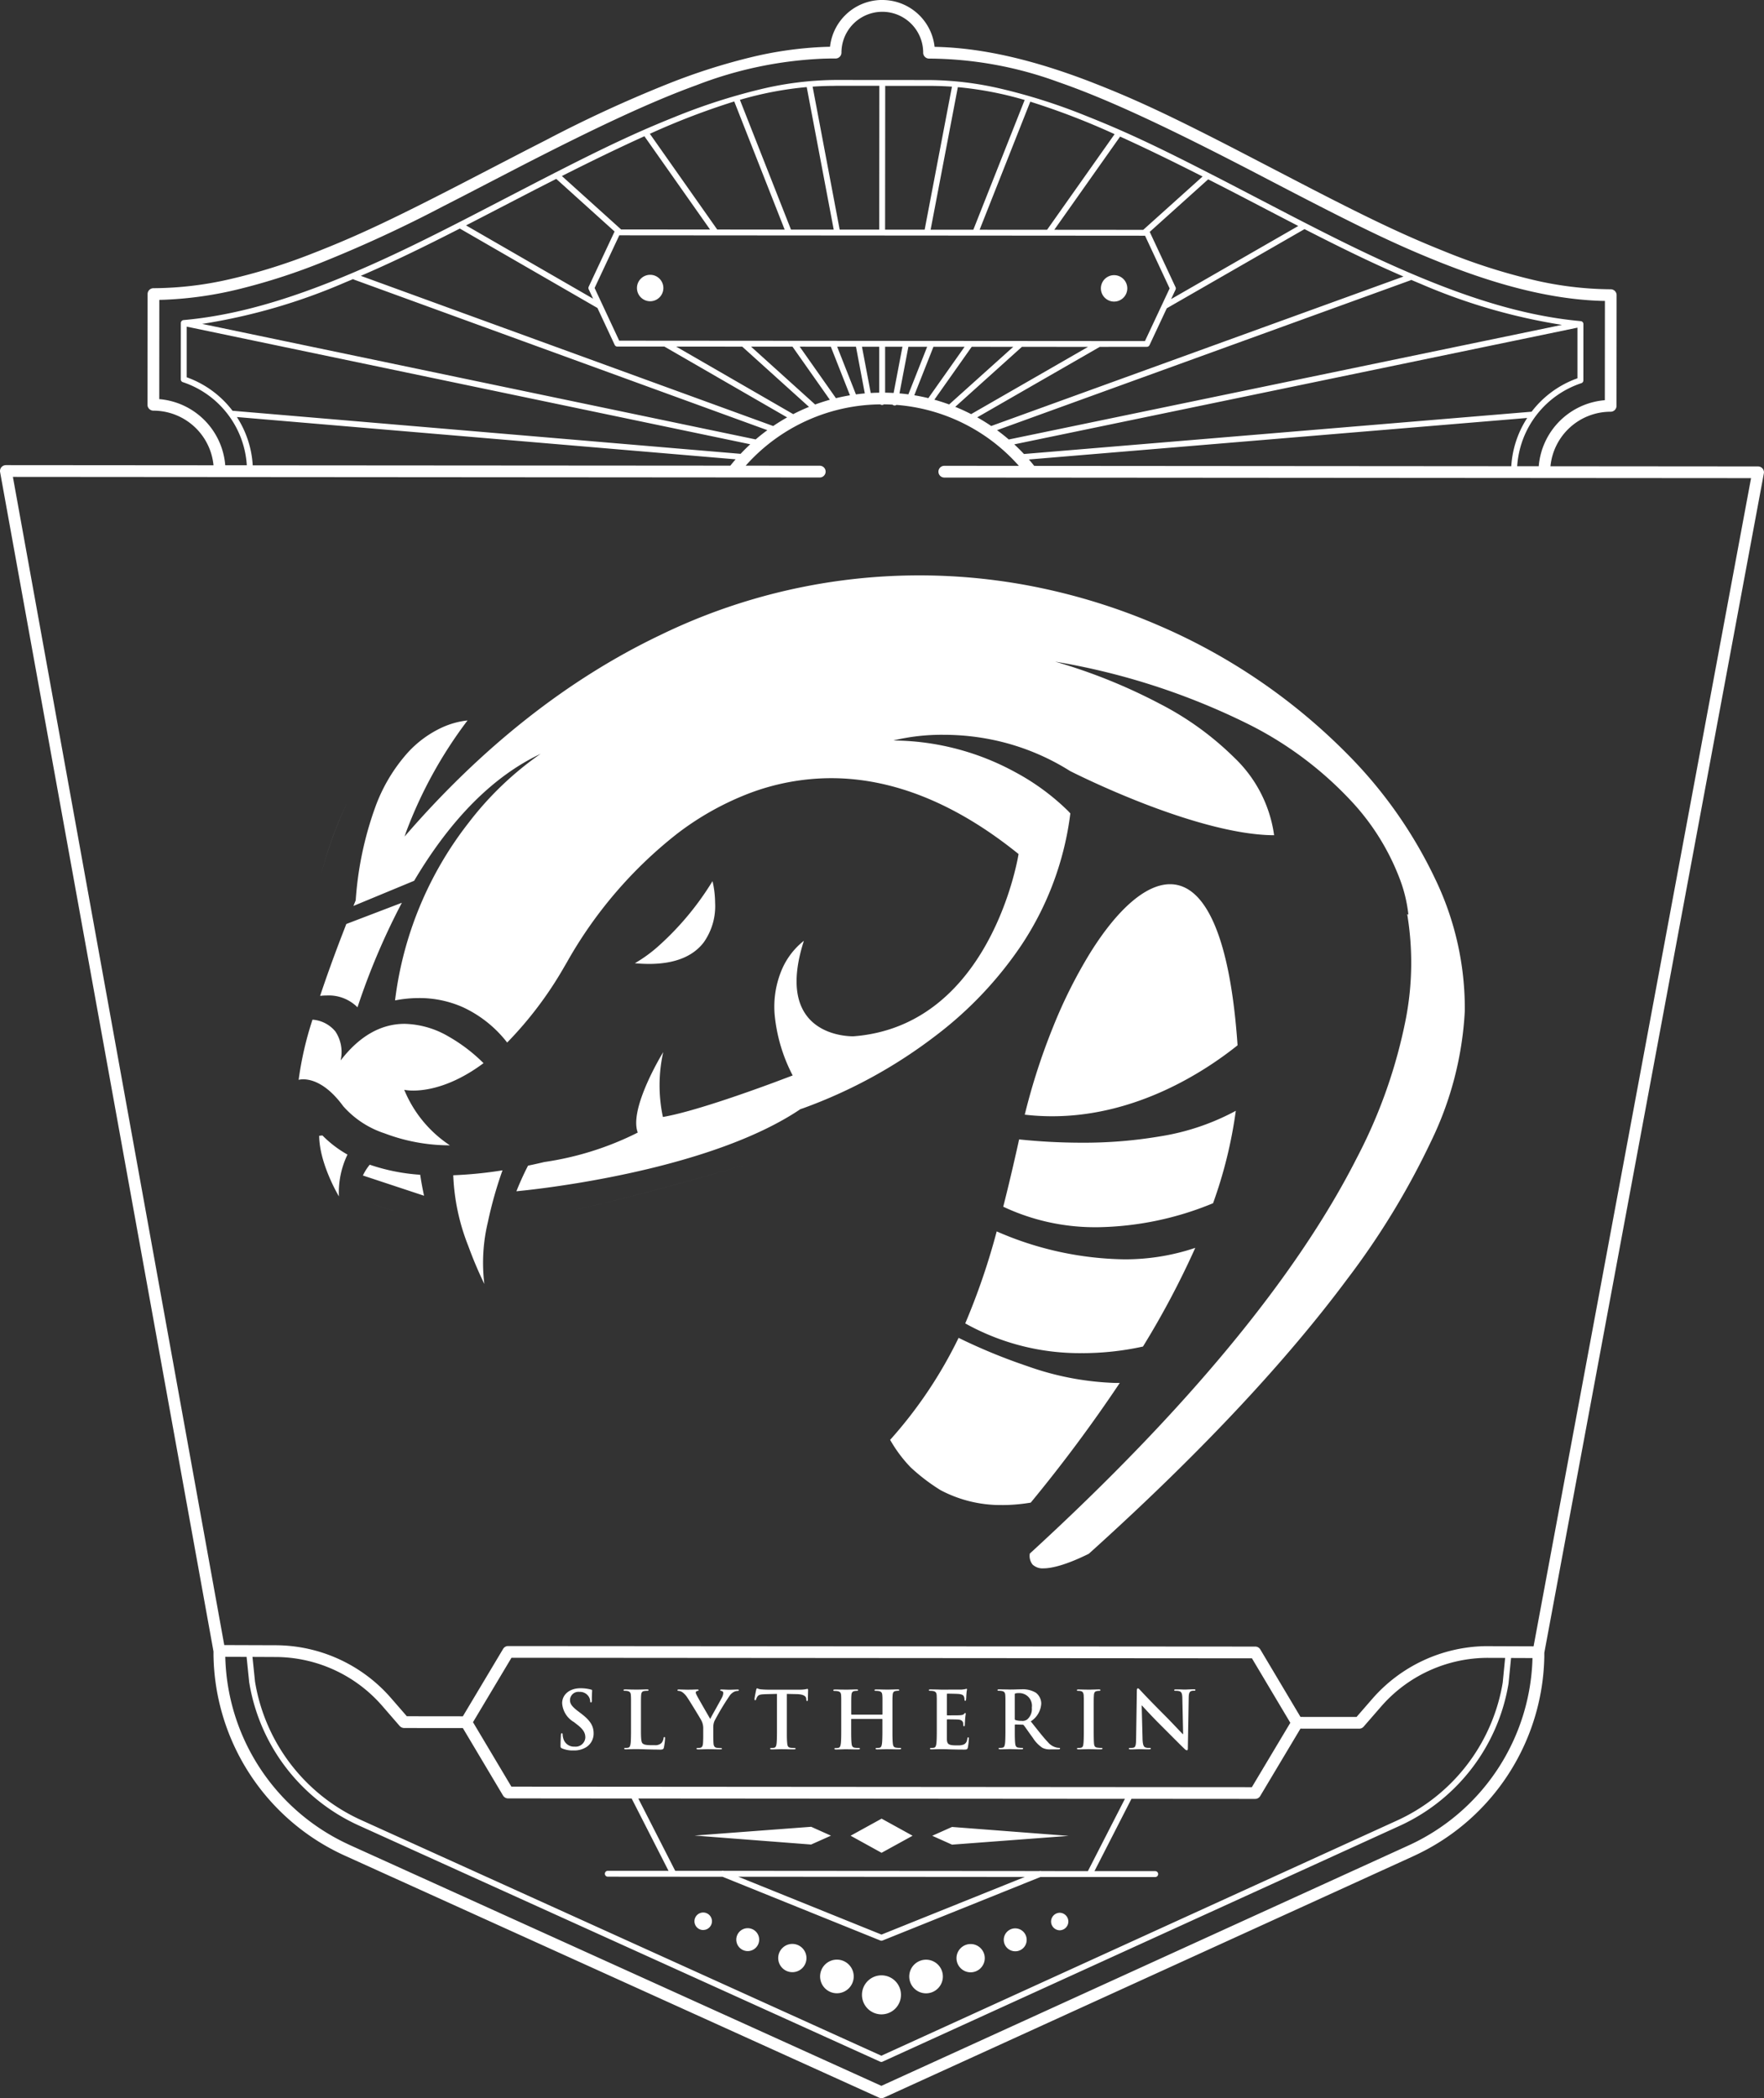 <svg xmlns="http://www.w3.org/2000/svg" width="222.899" height="265" viewBox="0 0 222.899 265">
  <rect x="0" y="0" width="222.899" height="265" fill="#333333" stroke="none"/>
  <g id="Group_4" data-name="Group 4" transform="translate(-1255.5 -339)">
    <g id="Group_3" data-name="Group 3">
      <path id="Subtraction_7" data-name="Subtraction 7" d="M111.374,265a.753.753,0,0,1-.185-.023l-.121-.042-67.49-30.56a28.258,28.258,0,0,1-16.6-25.293l0-.495L0,59.556,0,59.5l.005-.1.016-.085.015-.056.04-.094L.111,59.1l.053-.076.059-.065.044-.04.1-.07.08-.041.095-.033.092-.02.109-.008,26.236.02a7.637,7.637,0,0,0-7.6-6.9.745.745,0,0,1-.733-.633l-.008-.11.012-13.981A.742.742,0,0,1,19.4,36.4h.027a43.552,43.552,0,0,0,9.494-1.11A73.208,73.208,0,0,0,39.513,32l.782-.306,1.134-.455c4.56-1.853,8.793-3.865,16.773-7.976l8.357-4.326,2.483-1.27a163.7,163.7,0,0,1,15.264-7.039A77.973,77.973,0,0,1,94.8,7.255a47.331,47.331,0,0,1,9.489-1.335l.592-.015.029-.225A6.636,6.636,0,0,1,111.248,0l.244,0a6.644,6.644,0,0,1,6.574,5.69l.028.226.593.015c5.68.193,11.955,1.641,19.184,4.428l1.48.583,1.259.513c4.271,1.766,8.549,3.811,15.784,7.545l9.377,4.867,1.8.924c6.447,3.293,10.286,5.084,14.67,6.845l.4.162a75.562,75.562,0,0,0,11.044,3.54,43.817,43.817,0,0,0,9.85,1.2.745.745,0,0,1,.733.633l.007.109-.012,13.982a.744.744,0,0,1-.742.741h-.005a7.636,7.636,0,0,0-7.6,6.888l26.261.021.11.013.116.032.114.052.05.031.066.05.044.041.064.074.054.081.045.093.036.114.009.051a.736.736,0,0,1,.008.136l-.013.11L195.14,208.747l0,.458a28.254,28.254,0,0,1-16.2,25.07l-.425.2-66.825,30.461A.744.744,0,0,1,111.374,265ZM28.467,209.26a26.775,26.775,0,0,0,15.3,23.568l.42.2,67.183,30.42,66.521-30.323a26.77,26.77,0,0,0,15.755-23.706l-2.71-.011-.316,3.217a24.076,24.076,0,0,1-13.439,17.834l-.406.187-65.255,29.747a.356.356,0,0,1-.152.034.367.367,0,0,1-.079-.009l-.076-.024L45.311,230.549a24.091,24.091,0,0,1-13.745-17.625l-.076-.439-.331-3.216Zm3.436.011.32,3.116a23.338,23.338,0,0,0,13,17.3l.393.182,65.751,29.773,65.1-29.678a23.361,23.361,0,0,0,13.342-17.019l.074-.424.306-3.123-2.166-.007h-.019a17.907,17.907,0,0,0-13.181,5.806l-.294.33-2.222,2.555a.743.743,0,0,1-.454.247l-.106.007-7.422-.005-5.088,8.515a.741.741,0,0,1-.527.353l-.111.008-15.628-.011-4.672,9.128,7.675.005a.372.372,0,0,1,.364.3l.007.075a.373.373,0,0,1-.3.364l-.075.007-8.261-.005-.022,0-6.22,0-19.949,8.021a.372.372,0,0,1-.138.026.377.377,0,0,1-.071-.006l-.068-.02-19.943-8.05-14.5-.011a.371.371,0,0,1-.074-.734l.075-.007,7.677.005-4.66-9.137L64.2,227.142a.74.74,0,0,1-.573-.271l-.064-.091-5.077-8.521-7.418-.007a.75.75,0,0,1-.484-.181L50.505,218l-2.219-2.558a17.923,17.923,0,0,0-13.045-6.152l-.443-.005Zm61.39,27.766h0l18.095,7.305,18.1-7.278-36.2-.028Zm38.167-.734a.366.366,0,0,1,.116.019l5.891.005,4.675-9.128-61.485-.045,4.661,9.135,5.891,0a.356.356,0,0,1,.115-.019.4.4,0,0,1,.067.006l.049.013,39.9.03.049-.014A.322.322,0,0,1,131.46,236.3ZM64.63,209.381l-4.862,8.136,4.851,8.141,93.565.068,4.861-8.134-4.85-8.142Zm-.419-1.481,94.406.067a.744.744,0,0,1,.573.272l.064.091,5.075,8.521,7.084.005,2-2.3a19.39,19.39,0,0,1,14.175-6.641l.442,0,5.753.021L221.264,60.39l-101.948-.073a.742.742,0,0,1-.108-1.475l.109-.008,9.429.006a23.026,23.026,0,0,0-15.475-7.7.359.359,0,0,1-.223.077.368.368,0,0,1-.263-.108c-.354-.022-.716-.034-1.106-.038l-.016.014a.364.364,0,0,1-.207.063.369.369,0,0,1-.223-.075l.259,0h-.016a23.032,23.032,0,0,0-17.252,7.743l9.361.008a.742.742,0,0,1,.741.743.743.743,0,0,1-.632.733l-.11.008L92.406,60.3,1.629,60.233,28.337,207.776l6.464.022a19.4,19.4,0,0,1,14.312,6.338l.293.33,2,2.3,7.08.008,5.089-8.515a.735.735,0,0,1,.527-.353ZM105.554,10.1h.026l11.811.009a41.135,41.135,0,0,1,9.2,1.124,72.874,72.874,0,0,1,10.417,3.311l1.39.557,1.273.526c3.335,1.4,6.593,2.933,11.247,5.29L153.9,22.44l1.184.611,8.305,4.316,1.237.636c5.583,2.866,9.254,4.628,13.092,6.286l.4.171c8.079,3.463,14.734,5.38,20.944,6.033l.729.075.077.027.063.038.048.042.03.037a.365.365,0,0,1,.063.142l.007.076-.005,7.114a.369.369,0,0,1-.254.352,11.861,11.861,0,0,0-8.108,10.49l2.723,0a9.122,9.122,0,0,1,8.279-8.334l.074-.007.01-12.536L202.278,38c-5.732-.19-12.081-1.669-19.408-4.519l-.772-.3-1.3-.526c-4.921-2.016-9.335-4.146-18.891-9.116l-4.241-2.207-1.361-.7c-10.243-5.269-17.007-8.345-22.619-10.286a48.12,48.12,0,0,0-16.291-2.947.742.742,0,0,1-.742-.742,5.163,5.163,0,0,0-10.327-.008.744.744,0,0,1-.743.741l-.729,0-.743.017A50.068,50.068,0,0,0,88,10.761c-5.6,2.035-12.39,5.176-22.716,10.5l-6.937,3.591-2.36,1.208a165.916,165.916,0,0,1-15.15,7.011,78.446,78.446,0,0,1-10.613,3.438,47.128,47.128,0,0,1-9.575,1.354l-.519.012-.008,12.537.073.005a9.123,9.123,0,0,1,8.267,8.348l2.724,0a11.8,11.8,0,0,0-2.29-6.289.284.284,0,0,1-.051-.068A11.8,11.8,0,0,0,23.1,48.266a.373.373,0,0,1-.246-.275l-.008-.077.005-7.114.008-.076a.368.368,0,0,1,.061-.139l.04-.047L23,40.5l.067-.04.068-.024.055-.009c6.238-.554,12.907-2.4,20.989-5.8l.813-.345c4.193-1.8,8.151-3.7,14.6-7.018l8.276-4.285,2.282-1.171a.24.24,0,0,1,.059-.03l1.828-.928c5.479-2.764,9.048-4.406,13.169-6.056A75.38,75.38,0,0,1,96.033,11.29,41.526,41.526,0,0,1,105.554,10.1Zm87.423,42.689-62.966,5.245c.222.255.427.5.612.732l.06.076,60.283.044A12.568,12.568,0,0,1,192.977,52.789ZM29.934,52.673a12.562,12.562,0,0,1,2,6.1l60.351.042.061-.076c.205-.254.41-.5.608-.725Zm169.4-11.29-71.172,14.74c.427.4.84.807,1.226,1.219L193.534,52a12.6,12.6,0,0,1,5.432-4.087l.362-.134,0-6.395ZM23.589,41.255l0,6.395.056.02a12.574,12.574,0,0,1,5.737,4.211l64.2,5.44c.39-.415.8-.822,1.219-1.209Zm154.718-5.908a.384.384,0,0,1-.069.05l-.05.022-52.2,18.913c.512.375,1.01.772,1.482,1.177l69.9-14.476a73.916,73.916,0,0,1-17.853-5.18Zm-133.681-.1h0l-1.013.422A74.3,74.3,0,0,1,25.549,40.91L95.488,55.5c.483-.414.979-.807,1.474-1.169L44.745,35.322a.363.363,0,0,1-.12-.071Zm94.341,8.564-15.485,8.9c.61.343,1.206.711,1.769,1.093l52.094-18.876-.986-.43c-3.36-1.481-6.7-3.091-11.521-5.56l-17.405,10-2.183,4.657a.372.372,0,0,1-.251.2l-.085.01ZM58.106,28.867h0l-1.915.971c-3.946,1.988-6.943,3.409-10.023,4.751l-.58.249L97.7,53.808c.567-.384,1.16-.751,1.762-1.089L83.951,43.774l-5.945,0a.37.37,0,0,1-.291-.141l-.045-.073L75.495,38.9,58.106,28.868ZM85.439,43.775l14.791,8.532c.652-.336,1.324-.644,1.994-.916l-8.437-7.609Zm43.69.032-8.424,7.577c.688.279,1.363.589,2.007.921l14.77-8.492ZM94.9,43.782,103,51.09c.613-.224,1.239-.426,1.858-.6l-4.72-6.706Zm27.885.02-4.718,6.682c.634.176,1.262.378,1.866.6l8.1-7.277Zm-21.735-.016,4.579,6.505c.587-.143,1.183-.265,1.772-.364l-2.419-6.138Zm16.9.014h0l-2.42,6.123c.6.1,1.2.223,1.774.363l4.578-6.483-3.932,0Zm-12.166-.009,2.372,6.024c.38-.052.758-.094,1.121-.126l-1.117-5.9Zm9,.006-1.125,5.888c.39.035.768.077,1.122.125l2.376-6.011-2.373,0Zm-5.865,0,1.107,5.839.5-.024.57-.015,0-5.8Zm2.925,0,0,5.8.135,0c.321.006.637.019.94.036l1.113-5.835ZM78.253,29.722l-3.118,6.651,3.108,6.656,66.434.049,3.118-6.651-3.107-6.656Zm74.409-7.07-7.382,6.635,3.261,6.985a.375.375,0,0,1,.026.238l-.026.076-.561,1.193,16.071-9.236L161.271,27.1l-4.709-2.451-1.985-1.024C153.982,23.324,153.356,23,152.663,22.651Zm-82.373-.059h0l-2.6,1.325-7.765,4.018-1.036.532,16.056,9.258-.557-1.193a.369.369,0,0,1-.026-.238l.026-.077,3.271-6.978-7.372-6.647Zm71.245-5.339h0L133.22,29.021l11.239.009,7.5-6.738-1.636-.824c-3.339-1.673-6.213-3.052-8.784-4.215Zm-11.348-4.41-6.4,16.171,8.524.006,8.531-12.077A91.61,91.61,0,0,0,130.186,12.843Zm-9.153-1.834-3.44,18,5.4,0,6.483-16.381A44.133,44.133,0,0,0,121.033,11.009Zm-9.178-.165-.015,18.162,5,0,3.449-18.059c-.821-.057-1.681-.091-2.557-.1Zm-6.316,0c-.968,0-1.929.032-2.856.1L106.1,29l5,0,.014-18.161-5.533,0Zm-3.6.154h0a44.12,44.12,0,0,0-8.444,1.611L99.948,29l5.4,0L101.938,11ZM92.78,12.816A91.816,91.816,0,0,0,82.117,16.9l8.511,12.09L99.149,29ZM81.428,17.209C78.474,18.54,75.062,20.183,71,22.233l7.483,6.748,11.239.009L81.428,17.209Zm29.951,237.21a2.464,2.464,0,1,1,2.468-2.462A2.467,2.467,0,0,1,111.38,254.419Zm5.635-2.656a2.124,2.124,0,1,1,2.127-2.121A2.128,2.128,0,0,1,117.014,251.763Zm-11.265-.008a2.124,2.124,0,1,1,2.127-2.121A2.128,2.128,0,0,1,105.749,251.755Zm16.9-2.646a1.786,1.786,0,1,1,1.786-1.786A1.792,1.792,0,0,1,122.651,249.109Zm-22.532-.019a1.784,1.784,0,1,1,1.786-1.782A1.775,1.775,0,0,1,100.119,249.09Zm28.165-2.639a1.447,1.447,0,1,1,1.448-1.445A1.434,1.434,0,0,1,128.284,246.452Zm-33.8-.024a1.446,1.446,0,1,1,1.447-1.445A1.449,1.449,0,0,1,94.487,246.427ZM133.92,243.8a1.106,1.106,0,0,1-1.105-1.106,1.111,1.111,0,0,1,1.107-1.107,1.107,1.107,0,0,1,0,2.213Zm-45.063-.033a1.106,1.106,0,1,1,1.106-1.105A1.107,1.107,0,0,1,88.857,243.762Zm22.539-9.753h0l-3.914-2.158L111.4,229.7l3.916,2.158-3.917,2.153Zm8.9-1.031h0l-2.5-1.12,2.5-1.115,14.738,1.128-14.74,1.108h0Zm-17.8-.014h0L87.76,231.835l14.741-1.107,2.5,1.12-2.5,1.116ZM72.482,221.087a3.441,3.441,0,0,1-1.463-.26c-.161-.07-.19-.121-.19-.341l.009-.5c.011-.31.027-.6.035-.734v-.011l0-.072c.012-.177.05-.26.121-.26s.094.069.1.122l0,.048a2.062,2.062,0,0,0,.091.512,1.389,1.389,0,0,0,1.433,1.012,1.223,1.223,0,0,0,1.344-1.143c0-.5-.167-.965-.983-1.6l-.461-.361a2.979,2.979,0,0,1-1.484-2.375c0-1.115.952-1.895,2.316-1.895a4.914,4.914,0,0,1,1.24.146l.093.024c.1.023.14.057.14.121l-.025.457v.032c0,.09-.008.213-.011.363l0,.352c0,.219-.03.3-.111.3-.055,0-.086-.038-.1-.116l0-.065a1.21,1.21,0,0,0-.26-.661l-.1-.113a1.3,1.3,0,0,0-1-.379,1.061,1.061,0,0,0-1.192,1.033c0,.451.225.782.893,1.311l.45.342c1.2.9,1.644,1.594,1.644,2.556a2.03,2.03,0,0,1-.942,1.744A2.88,2.88,0,0,1,72.482,221.087Zm77.494-.02a.474.474,0,0,1-.274-.155l-.518-.5-2.834-2.836c-.733-.741-1.422-1.481-1.876-1.973l-.029-.031-.154-.165h-.029l.109,4.18c.018.7.123,1.033.351,1.112a1.333,1.333,0,0,0,.4.068l.125,0c.119,0,.17.024.17.08,0,.072-.067.1-.23.1l-.4,0c-.2,0-.364-.01-.5-.015l-.05,0h-.005l-.078,0c-.085,0-.158-.006-.213-.006l-.746.027-.337,0c-.121,0-.22-.008-.22-.1,0-.044.034-.069.105-.077l.056,0a1.827,1.827,0,0,0,.451-.049c.257-.079.3-.365.311-1.244l.09-5.9c0-.233.041-.341.13-.341.071,0,.133.053.223.15l.546.581c.2.214.94.983,1.835,1.89l1.123,1.13c.357.365.811.841,1.175,1.223l0,0,.084.088,0,0,.094.1,0,0c.294.308.526.551.59.611h.05l-.1-4.5c-.01-.587-.089-.8-.34-.9a1.655,1.655,0,0,0-.532-.059c-.114,0-.16-.026-.16-.091s.091-.085.189-.088l.451,0c.186,0,.362.011.509.016l.093,0,.14,0h.091c.034,0,.1,0,.185-.007.174-.008.462-.022.8-.022.121,0,.23.007.23.09,0,.049-.037.077-.115.087l-.065,0a1.1,1.1,0,0,0-.3.03c-.274.078-.361.277-.371.851l-.11,6.325C150.107,220.974,150.068,221.067,149.977,221.067Zm-28.228-.09-.765-.007c-.2,0-.377-.008-.541-.012l-.08,0-.27-.007h-.009l-.068,0-.467-.02-.082,0-.311-.008h-.481l-.965.029c-.135,0-.2-.033-.2-.1,0-.043.031-.067.1-.076l.063,0a1.607,1.607,0,0,0,.36-.04c.2-.04.253-.273.291-.552.042-.349.049-.975.05-1.6l0-3.909c0-.188-.005-.321-.012-.445l0-.071c-.019-.322-.091-.5-.431-.571a2.077,2.077,0,0,0-.392-.031c-.1,0-.169-.015-.169-.09s.084-.09.22-.09l.813.01.536.019,2.6-.009.3-.036a1.257,1.257,0,0,0,.131-.023l.108-.032a.2.2,0,0,1,.052-.009c.053,0,.06.046.06.091a.534.534,0,0,1-.014.094c-.012.061-.028.151-.044.3l-.035.449,0,.071v.025c-.009.146-.02.311-.032.377s-.03.11-.1.11c-.053,0-.079-.027-.088-.091l-.009-.172a.912.912,0,0,0-.053-.238c-.067-.172-.154-.3-.671-.361l-.194-.012c-.349-.015-1.057-.029-1.229-.029-.049,0-.07.03-.07.1v2.536c0,.072.011.111.07.111l1.3-.009c.158,0,.255-.007.3-.012.243-.02.392-.05.481-.15l.013-.014c.063-.072.1-.115.148-.115s.07.026.07.079l-.054.441c-.008.081-.017.177-.026.291l-.04.671c0,.08,0,.191-.091.191-.048,0-.076-.018-.086-.055l-.023-.266a1.077,1.077,0,0,0-.022-.13c-.058-.231-.236-.355-.561-.391-.192-.021-1.2-.031-1.424-.031-.05,0-.06.04-.06.1l0,2.072c0,.1,0,.192,0,.274.02.672.164.841,1.2.841l.3,0a1.763,1.763,0,0,0,.64-.115.759.759,0,0,0,.422-.6l.029-.145c.019-.107.038-.151.11-.151s.077.047.08.123v.058a7.846,7.846,0,0,1-.131,1.112C122.221,220.977,122.13,220.977,121.749,220.977Zm-38.491,0c-.539,0-.947-.01-1.386-.023h-.015l-.293-.008-.626-.022-.3-.005h-.6l-.274.008c-.123,0-.254.006-.369.011h-.022c-.109,0-.21.008-.3.008-.134,0-.2-.033-.2-.1,0-.043.031-.067.1-.076l.062,0a1.611,1.611,0,0,0,.361-.04c.2-.04.252-.273.291-.552.03-.258.045-.661.049-1.346l0-4.186c0-.23-.008-.358-.016-.491-.02-.329-.089-.5-.431-.571a1.273,1.273,0,0,0-.205-.027l-.126,0c-.121,0-.171-.026-.171-.09s.085-.09.221-.09c.238,0,.508.008.77.016l.08,0,.081,0,.325.008.341,0,.3-.008.085,0c.272-.008.553-.016.753-.016.126,0,.211.015.211.09,0,.054-.034.08-.115.087l-.065,0a2.752,2.752,0,0,0-.392.031c-.23.043-.328.168-.362.461l-.009.11c-.013.209-.017.4-.019.923v3.448c0,1.036.034,1.523.209,1.673s.405.221,1.213.221l.334,0a1.121,1.121,0,0,0,.839-.277,1.237,1.237,0,0,0,.243-.5l.018-.1c.01-.093.032-.151.11-.151s.08.055.08.171l-.007.135a7.553,7.553,0,0,1-.142,1.018c-.054.193-.093.26-.5.27Zm55.852-.03-.433,0c-.219,0-.426-.009-.608-.014h-.058c-.217-.007-.363-.011-.464-.011l-1.1.029h-.019l-.141,0c-.135,0-.2-.033-.2-.1,0-.043.031-.068.1-.076l.063,0a1.633,1.633,0,0,0,.362-.04c.159-.031.239-.147.277-.4l.013-.1c.039-.323.047-.87.049-1.363l0-4.279c0-.145-.006-.256-.012-.369l0-.063c-.021-.342-.123-.51-.341-.561a1.222,1.222,0,0,0-.238-.037l-.123,0c-.1,0-.16-.017-.16-.1,0-.056.07-.079.24-.079l.581.012.188.006h.018l.138,0,.234.006.143,0c.11,0,.3-.006.492-.013l.063,0c.222-.007.474-.016.668-.016.144,0,.211.025.211.079s-.032.091-.105.1l-.056,0a1.648,1.648,0,0,0-.3.031c-.231.042-.328.167-.361.461l-.02.326c-.006.164-.008.37-.009.712V218.6c0,.766.009,1.306.04,1.634.03.282.106.453.4.491a4.236,4.236,0,0,0,.511.04c.105,0,.161.028.161.08S139.232,220.947,139.11,220.947Zm-5.362,0H132.8a2.052,2.052,0,0,1-1.073-.191,4.143,4.143,0,0,1-1.21-1.251l-.367-.506c-.094-.132-.188-.265-.276-.391l-.019-.027c-.225-.321-.417-.593-.493-.681a.211.211,0,0,0-.181-.071l-.872-.02c-.055,0-.079.025-.079.081l0,1.176c.005.533.02.885.047,1.108.027.268.077.511.391.552a4.571,4.571,0,0,0,.491.04c.078,0,.121.028.121.08,0,.068-.066.1-.2.1l-.552-.007-.922-.023-.929.026c-.1,0-.193,0-.294,0-.134,0-.2-.033-.2-.1,0-.043.031-.068.1-.076l.063,0a1.611,1.611,0,0,0,.361-.04c.2-.039.249-.263.291-.552.029-.253.044-.668.048-1.346l0-4.245c0-.178-.008-.293-.015-.432-.02-.328-.089-.5-.431-.571a2.115,2.115,0,0,0-.391-.031c-.121,0-.171-.026-.171-.09s.085-.09.221-.09l.545.008.147,0,.279.008h.048c.156,0,.279.008.354.008l.375-.006h.059l.289-.008c.264-.008.534-.015.691-.015a3.216,3.216,0,0,1,1.844.431,1.731,1.731,0,0,1,.681,1.372,2.838,2.838,0,0,1-1.323,2.245l.98,1.234c.393.49.81,1,1.194,1.4a2,2,0,0,0,1.113.68l.01,0a1.463,1.463,0,0,0,.281.031c.077,0,.12.028.12.08C133.938,220.93,133.862,220.947,133.748,220.947Zm-4.9-7.106a2.178,2.178,0,0,0-.531.04c-.066.019-.09.055-.09.14v3.047c0,.109.02.15.09.18a2.61,2.61,0,0,0,.761.1,1,1,0,0,0,.713-.171,1.739,1.739,0,0,0,.591-1.5A1.6,1.6,0,0,0,128.846,213.841Zm-28.5,7.106-.433,0c-.228,0-.441-.009-.628-.014h-.034l-.134,0h-.006c-.142,0-.254-.007-.338-.007l-1.1.029h-.019l-.141,0c-.134,0-.2-.033-.2-.1,0-.043.031-.067.1-.076l.063,0a1.632,1.632,0,0,0,.362-.04c.208-.041.263-.29.291-.552s.044-.663.048-1.346l0-4.9-1.493.04c-.559.02-.818.065-.972.291a1.421,1.421,0,0,0-.15.284l-.021.067c-.022.086-.053.12-.111.12-.075,0-.089-.059-.089-.16,0-.161.187-1.063.21-1.153.028-.12.057-.19.121-.19a.287.287,0,0,1,.1.033.918.918,0,0,0,.326.087c.294.032.678.051,1,.051h3.969a4.689,4.689,0,0,0,.691-.051l.246-.048.025,0c.068,0,.08.055.08.211l-.029,1.047v.027c0,.017,0,.032,0,.047v.005h0c0,.013,0,.025,0,.037-.01.1-.029.16-.09.16s-.089-.031-.1-.122l-.018-.188c-.015-.2-.189-.539-1.183-.562l-1.263-.03,0,5.138c0,.437.014.748.033.977l.013.139c.029.262.08.5.391.541a4.237,4.237,0,0,0,.511.04c.105,0,.161.028.161.08S100.47,220.947,100.349,220.947Zm-9.333,0-.417,0c-.221,0-.428-.009-.61-.014h-.036l-.095,0c-.153,0-.286-.008-.377-.008l-1.107.029H88.23c-.132,0-.22-.017-.22-.1,0-.042.034-.067.1-.076l.059,0a1.59,1.59,0,0,0,.352-.04c.181-.035.288-.226.311-.552.017-.244.027-.533.029-.836v-.987a2.137,2.137,0,0,0-.23-1.051l-.054-.1c-.255-.45-1.287-2.141-1.655-2.7l-.057-.085a2.473,2.473,0,0,0-.691-.732,1.242,1.242,0,0,0-.323-.12l-.1-.011c-.1,0-.15-.03-.15-.09s.068-.09.191-.09l.991.027h.034l.238,0,.226-.006.11,0,.073,0c.188-.008.423-.017.664-.017.1,0,.15.03.15.09s-.057.068-.169.1l-.051.014a.182.182,0,0,0-.14.18.627.627,0,0,0,.072.239l.049.1c.114.244,1.048,1.862,1.5,2.639l.035.061.007.013.132.228.032.056.074-.148c.119-.228.357-.654.608-1.105l.071-.127.013-.022.04-.072c.311-.56.633-1.139.7-1.284a1.331,1.331,0,0,0,.14-.521.241.241,0,0,0-.211-.251l-.1-.026c-.053-.019-.078-.042-.078-.074,0-.066.045-.09.17-.09.173,0,.348.009.5.016s.294.014.44.014l.234,0,.318-.011.155-.005c.158-.005.294-.01.366-.01.123,0,.18.025.18.079s-.044.086-.128.1l-.062,0a1.084,1.084,0,0,0-.441.121,1.5,1.5,0,0,0-.542.491,32.529,32.529,0,0,0-1.914,3.187,2.1,2.1,0,0,0-.149.838v1.152l.01.465c.006.156.012.27.021.371.023.347.15.517.41.552a4.177,4.177,0,0,0,.5.04c.105,0,.161.028.161.08S91.154,220.947,91.016,220.947Zm22.644,0-.428,0c-.222,0-.432-.009-.617-.014l-.081,0h-.008l-.1,0-.227-.006H112.1c-.083,0-.216,0-.37.009l-.106,0c-.245.008-.55.017-.778.017-.143,0-.21-.032-.21-.1,0-.043.031-.068.1-.077l.063,0a1.645,1.645,0,0,0,.361-.04c.2-.04.252-.273.291-.551.037-.311.045-.831.049-1.347v-1.67a.057.057,0,0,0-.059-.059h-3.829a.052.052,0,0,0-.059.059v1.418c0,.724.011,1.275.049,1.609.029.262.08.5.391.541.1.015.235.028.344.034l.167.005c.1,0,.161.029.161.081s-.069.1-.2.1l-.427,0c-.222,0-.433-.009-.618-.014H107.4l-.071,0-.1,0-.228-.006h-.105c-.108,0-.3.006-.472.013-.234.007-.554.017-.79.017-.135,0-.2-.033-.2-.1,0-.044.029-.067.1-.077l.063,0a1.645,1.645,0,0,0,.361-.04c.2-.04.252-.273.29-.551.039-.326.049-.875.05-1.6l0-4.033c0-.109-.006-.2-.011-.322l0-.069c-.019-.33-.088-.5-.431-.572a2.115,2.115,0,0,0-.391-.031c-.121,0-.17-.026-.17-.09s.081-.09.211-.09l.416,0,.4.011.143,0h.006l.095,0h.006l.259.006h.118c.105,0,.281-.005.485-.012l.07,0c.237-.007.506-.016.708-.016.126,0,.211.015.211.09,0,.053-.036.08-.116.087l-.065,0a1.847,1.847,0,0,0-.291.031c-.23.042-.328.167-.362.461l-.017.255c-.006.144-.009.308-.011.651v1.54c0,.052.031.07.059.07h3.829c.029,0,.059-.018.059-.07l0-1.9c0-.175-.007-.3-.015-.431-.019-.33-.088-.5-.43-.572a2.134,2.134,0,0,0-.392-.031c-.121,0-.17-.026-.17-.09s.08-.09.21-.09l.416,0,.552.015.1,0,.263.006h.117c.107,0,.284-.005.488-.012l.073,0c.235-.007.5-.016.7-.016.126,0,.211.015.211.09,0,.054-.035.08-.116.087l-.065,0a1.878,1.878,0,0,0-.291.031c-.23.042-.328.167-.362.461l-.02.326c-.005.141-.007.314-.008.711l0,3.992c.006.458.016.759.033.977l.014.139c.028.262.079.5.39.541.1.015.235.028.344.034l.168.005c.1,0,.159.028.159.081S113.791,220.946,113.66,220.946ZM140.774,38.09a1.668,1.668,0,1,1,1.671-1.666A1.67,1.67,0,0,1,140.774,38.09Zm-58.621-.042a1.669,1.669,0,1,1,1.671-1.669A1.669,1.669,0,0,1,82.153,38.048Z" transform="translate(1255.5 339)" fill="#fff"/>
      <path id="Exclusion_1" data-name="Exclusion 1" d="M99.363,132.8a1.841,1.841,0,0,1-1.41-.482,1.75,1.75,0,0,1-.345-1.383c19.805-18.141,33.71-34.959,41.33-49.989a64.547,64.547,0,0,0,6.2-17.627,37.376,37.376,0,0,0,.157-13.142l.147.057-.009-.112a18.236,18.236,0,0,0-1.172-4.643,29.933,29.933,0,0,0-5.558-9.068A45.639,45.639,0,0,0,125.35,26.241a87.166,87.166,0,0,0-24.541-7.959A70.109,70.109,0,0,1,114.027,23.6a38.2,38.2,0,0,1,9.443,6.831,16.661,16.661,0,0,1,5.008,9.775c-5.152-.016-11.876-2.214-16.609-4.055-4.9-1.905-8.706-3.817-9.124-4.028l-.007,0-.37-.229a29.6,29.6,0,0,0-8.429-3.509,30.524,30.524,0,0,0-7.224-.863,26.108,26.108,0,0,0-6.327.711c-.008,0-.012,0-.013.005l.515.01a32.593,32.593,0,0,1,14.888,4,29.249,29.249,0,0,1,6.672,4.9l.281.3a38.689,38.689,0,0,1-6.206,16.672,47.95,47.95,0,0,1-10.7,11.32,62.511,62.511,0,0,1-16.883,9.257l-.318.105c-10.462,7.05-29.062,9.612-34.513,10.229l-1.376.145c.434-1.1.928-2.184,1.468-3.235.6-.123,1.258-.27,2.067-.461a38.561,38.561,0,0,0,11.455-3.546l.343-.175c-.987-2.582,2.011-8.09,2.954-9.716l.266-.447a19.16,19.16,0,0,0-.126,7.783l.083.412c3.605-.609,10.382-3,14.1-4.378l2.3-.865a20.814,20.814,0,0,1-2.282-7.718,12,12,0,0,1,.763-5.283,9.292,9.292,0,0,1,2.93-4.005l-.117.379c-1.192,3.939-1.055,6.964.409,8.992,1.729,2.4,4.831,2.662,5.74,2.687h.268l.548-.049c15.274-1.594,19.482-18.907,20.171-22.361l.112-.607C88.323,36.228,80.353,33,72.5,33a29.348,29.348,0,0,0-10.34,1.91,36.323,36.323,0,0,0-9.137,5.121A54.739,54.739,0,0,0,39.106,56.268l-.339.581a47.364,47.364,0,0,1-7.2,9.542,15.082,15.082,0,0,0-5.6-4.465,13.514,13.514,0,0,0-5.545-1.154,15.935,15.935,0,0,0-2.589.217l-.433.077a45.357,45.357,0,0,1,9.326-22.474A40.732,40.732,0,0,1,35.6,30.059l.214-.14c-5.967,2.806-11.35,8.2-16,16.04l-7.674,3.179.287-.707a43.225,43.225,0,0,1,2.5-11.847,21.119,21.119,0,0,1,4.07-6.8,13.573,13.573,0,0,1,4.261-3.149,10.513,10.513,0,0,1,3.07-.9l.23-.025a55.557,55.557,0,0,0-7.769,14.11l-.184.55c9.791-11.329,20.66-19.888,32.3-25.442A74.827,74.827,0,0,1,99.472,9.081a77.544,77.544,0,0,1,14.584,4.7A75.251,75.251,0,0,1,137.71,29.934,57.044,57.044,0,0,1,148.8,45.663a37.623,37.623,0,0,1,3.773,16.755,42.7,42.7,0,0,1-4.268,16.461,97.985,97.985,0,0,1-10.588,17.387c-7.631,10.268-18.156,21.523-31.283,33.454l-1.369,1.238C101.825,132.564,100.1,132.8,99.363,132.8Zm-5.239-7.995a16.209,16.209,0,0,1-7.789-1.877,24.165,24.165,0,0,1-3.8-2.9,17.217,17.217,0,0,1-2.576-3.456,55.81,55.81,0,0,0,8.65-12.883,71.943,71.943,0,0,0,8.685,3.572,36.422,36.422,0,0,0,11.188,2.126h.006c.166,0,.335,0,.488-.005A187.626,187.626,0,0,1,97.725,124.5,22.142,22.142,0,0,1,94.124,124.808Zm10.16-19.187a29.72,29.72,0,0,1-14.837-3.754,86.019,86.019,0,0,0,3.977-11.619,41.563,41.563,0,0,0,16.039,3.525,27.723,27.723,0,0,0,9.053-1.448,108.531,108.531,0,0,1-6.609,12.465A35.8,35.8,0,0,1,104.284,105.621Zm-75.6-8.733a51.054,51.054,0,0,1-2.03-4.8,26.915,26.915,0,0,1-1.9-8.932,52.232,52.232,0,0,0,6.223-.623,50.754,50.754,0,0,0-1.845,6.527,21.973,21.973,0,0,0-.448,7.83Zm77.43-7.171A27.161,27.161,0,0,1,94.25,87.125c.634-2.484,1.291-5.264,2.007-8.5a75.84,75.84,0,0,0,7.874.415,57.423,57.423,0,0,0,9.9-.795,29.9,29.9,0,0,0,9.606-3.232,56.84,56.84,0,0,1-2.873,11.672A39.566,39.566,0,0,1,106.118,89.717ZM39.112,87.746v0c7.256-1.559,16.667-4.191,23.285-6.125C55.778,83.557,46.365,86.19,39.112,87.746Zm-21.957-.135a20.818,20.818,0,0,1-4.207-1.651,20.721,20.721,0,0,0,4.207,1.649Zm-6.844-1.781c-.1-.168-2.473-4.166-2.5-7.664l.413-.04a14.221,14.221,0,0,0,3.165,2.415,11.008,11.008,0,0,0-1.081,5.288Zm10.754-.09h0l-7.731-2.557.146-.285A6.674,6.674,0,0,1,14.2,81.82a24.771,24.771,0,0,0,6.377,1.27c.094.616.2,1.251.329,1.887l.155.762Zm3.279-6.367-.044,0h-.106a23.228,23.228,0,0,1-8.115-1.512,11.916,11.916,0,0,1-5.225-3.426c-2.165-2.962-4.1-3.4-5.054-3.4a2.375,2.375,0,0,0-.5.047l-.082.02a42.312,42.312,0,0,1,1.75-7.6,4.12,4.12,0,0,1,2.9,1.5,4.694,4.694,0,0,1,.7,3.414l-.042.235c2.36-3.068,5.082-4.623,8.09-4.623a11.472,11.472,0,0,1,5.567,1.614,20.847,20.847,0,0,1,4.072,3.037l.327.313c-4.047,3.016-7.3,3.466-8.877,3.466a6.6,6.6,0,0,1-.96-.064l-.184-.032a15.416,15.416,0,0,0,5.784,7.021ZM100.436,75.7a29.86,29.86,0,0,1-3.466-.2,80.673,80.673,0,0,1,3.552-11.013,61.822,61.822,0,0,1,4.631-9.286c3.513-5.679,7.127-8.806,10.175-8.807,2.183,0,4.011,1.575,5.432,4.68,1.575,3.439,2.62,8.709,3.1,15.665C119.675,70.085,111.061,75.7,100.436,75.7ZM12.651,61.937h0a5.126,5.126,0,0,0-3.831-1.492,8.066,8.066,0,0,0-.889.051c.747-2.241,1.63-4.7,2.621-7.295l.689-1.783,7.02-2.681a86.954,86.954,0,0,0-5.323,12.358l-.284.841Zm36.838-5.477c-.565,0-1.167-.029-1.788-.086a17.832,17.832,0,0,0,3.065-2.241,36.517,36.517,0,0,0,6.749-8.128s0,0,0,.011a12.212,12.212,0,0,1,.327,2.7A7.918,7.918,0,0,1,56.4,53.744C55.019,55.546,52.694,56.461,49.489,56.461ZM8.051,45.208h0a49.142,49.142,0,0,1,3.375-9.272A49.884,49.884,0,0,0,8.051,45.208Z" transform="translate(1288.019 404.285)" fill="#fff"/>
    </g>
  </g>
</svg>

